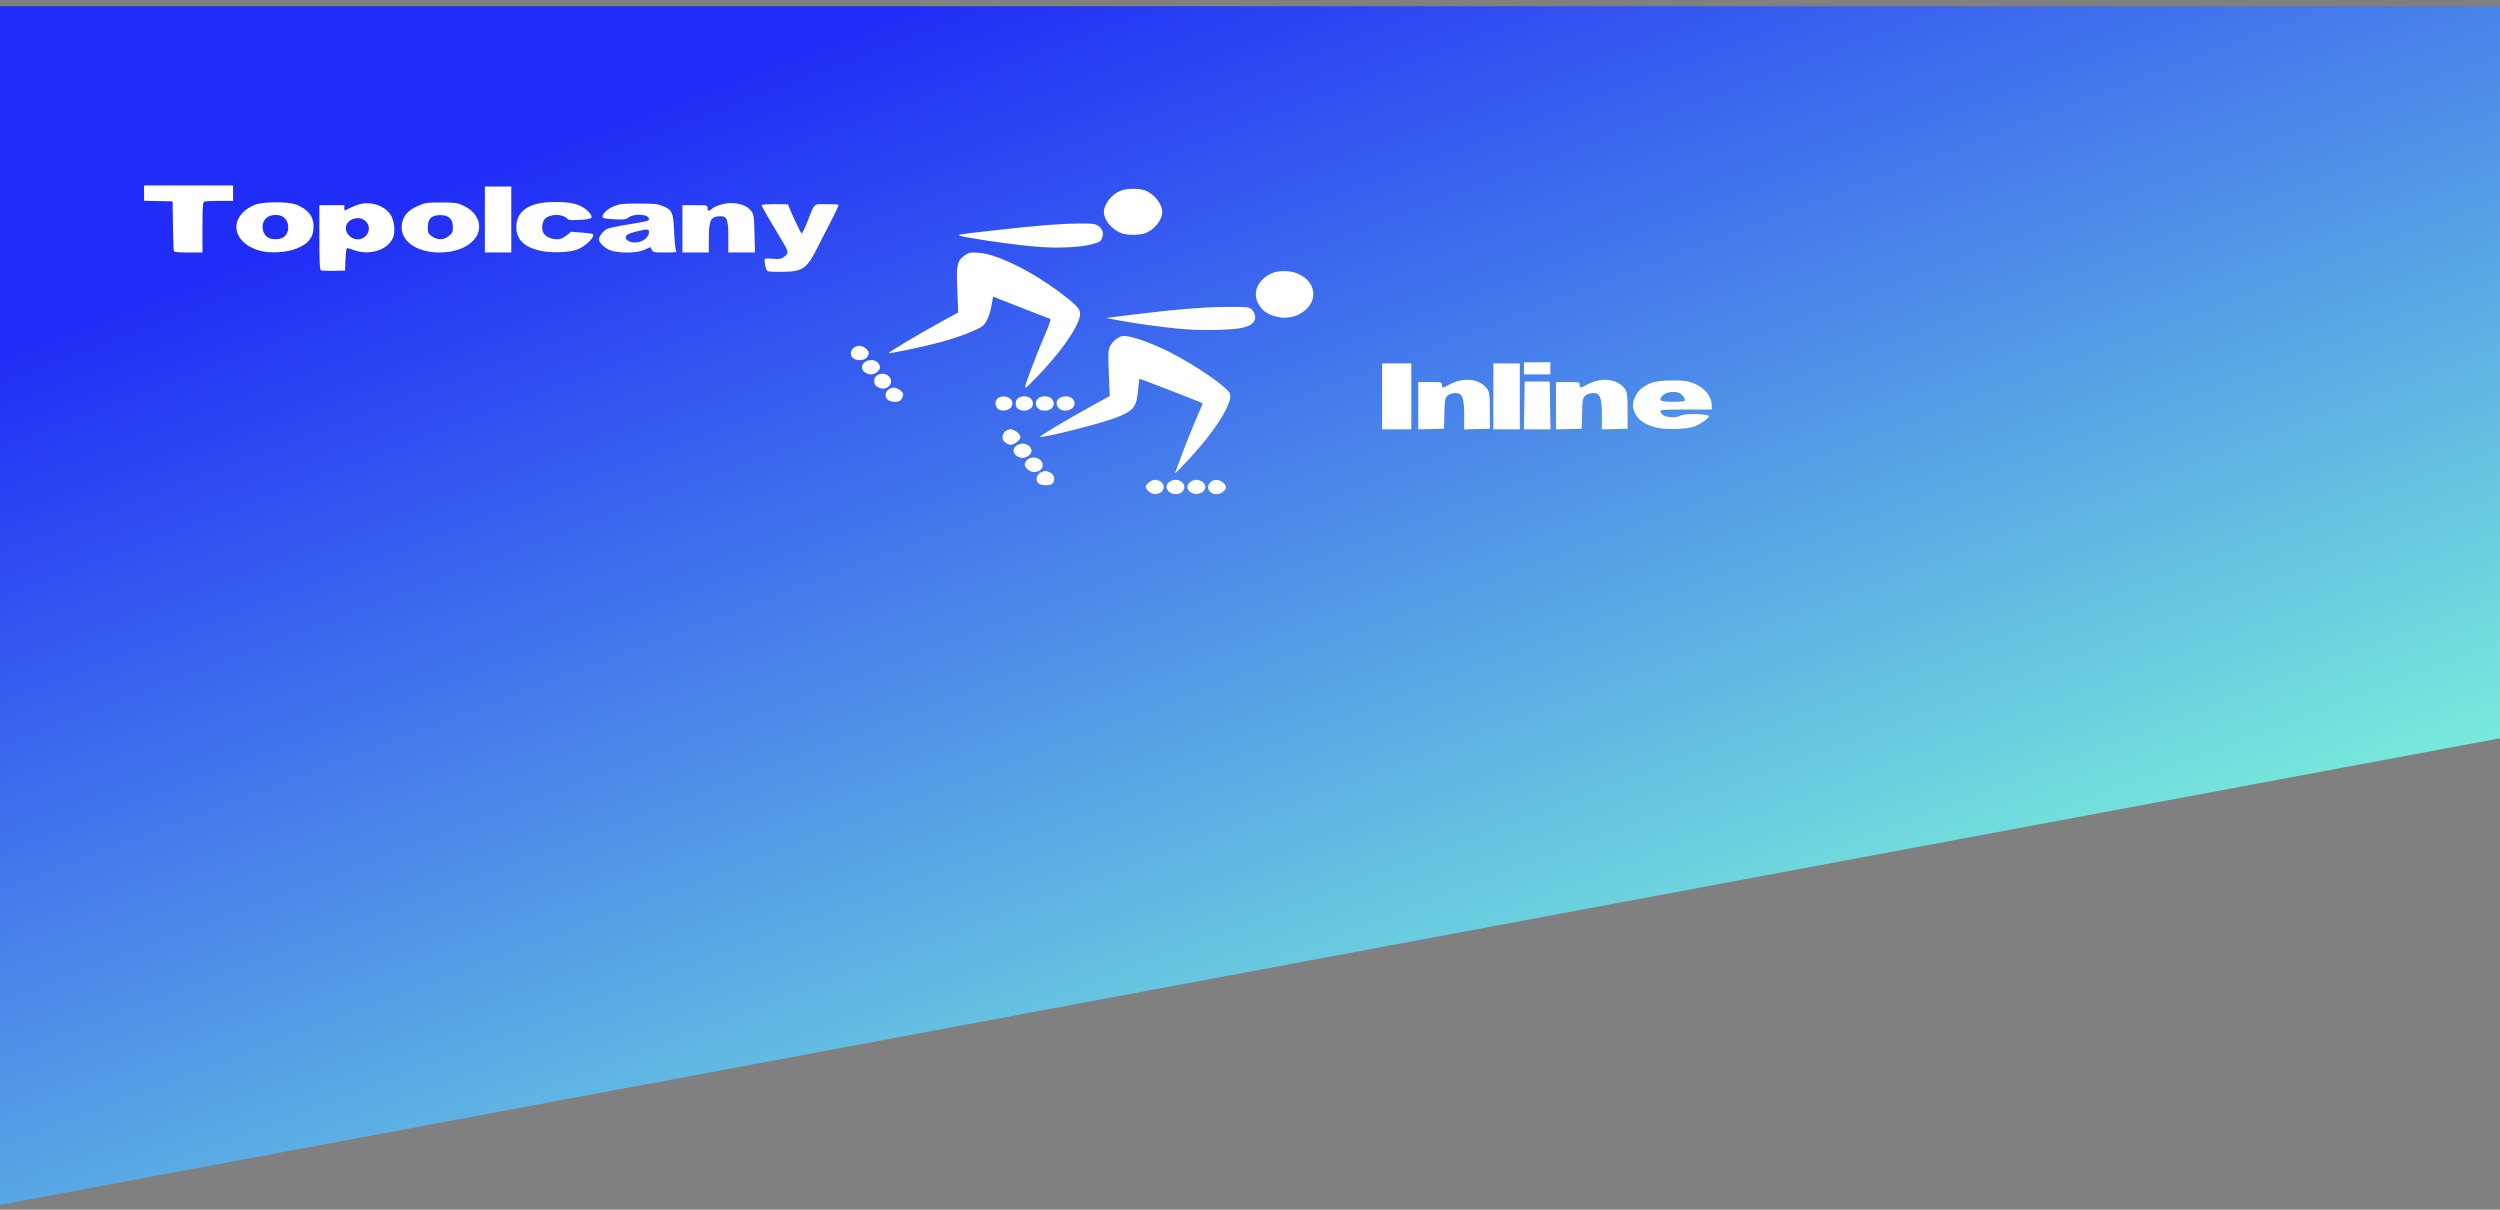 <?xml version="1.0" encoding="UTF-8" standalone="no"?>
<!-- Created with Inkscape (http://www.inkscape.org/) -->

<svg width="100%" viewBox="0 0 310 150"
   version="1.1"
   id="svg5"
   xml:space="preserve"
   inkscape:version="1.2.1 (9c6d41e410, 2022-07-14)"
   sodipodi:docname="logo4.svg"
   xmlns:inkscape="http://www.inkscape.org/namespaces/inkscape"
   xmlns:sodipodi="http://sodipodi.sourceforge.net/DTD/sodipodi-0.dtd"
   xmlns:xlink="http://www.w3.org/1999/xlink"
   xmlns="http://www.w3.org/2000/svg"
   xmlns:svg="http://www.w3.org/2000/svg"><rect x="0" y="0" width="310" height="150" fill="#808080" stroke="none"/><sodipodi:namedview
     id="namedview11"
     pagecolor="#ffffff"
     bordercolor="#000000"
     borderopacity="0.25"
     inkscape:showpageshadow="2"
     inkscape:pageopacity="0.0"
     inkscape:pagecheckerboard="0"
     inkscape:deskcolor="#d1d1d1"
     showgrid="false"
     inkscape:zoom="0.88918678"
     inkscape:cx="80.972864"
     inkscape:cy="-168.69347"
     inkscape:window-width="1920"
     inkscape:window-height="1046"
     inkscape:window-x="-11"
     inkscape:window-y="-11"
     inkscape:window-maximized="1"
     inkscape:current-layer="svg5" /><defs
     id="defs2"><linearGradient
       id="linearGradient9268"><stop
         style="stop-color:#202cf7;stop-opacity:1"
         offset="0"
         id="stop9264" /><stop
         style="stop-color:#7df5d9;stop-opacity:1"
         offset="1"
         id="stop9266" /></linearGradient><linearGradient
       xlink:href="#linearGradient9268"
       id="linearGradient9270"
       x1="40.277"
       y1="41.328"
       x2="90.361"
       y2="139.744"
       gradientUnits="userSpaceOnUse"
       gradientTransform="matrix(1.06,0,0,1,-7.73,-27.669)" /></defs><g
     id="layer1"
     transform="matrix(1.792,0,0,1.415,-3.667,1.27)"><path
       id="rect554"
       style="fill:url(#linearGradient9270);fill-opacity:1;stroke-width:0.273;stroke-dasharray:none"
       d="M -1.051,-0.35 H 210.471 L 210.842,55.337 -1.051,105.421 Z"
       sodipodi:nodetypes="ccccc" /><path
       style="fill:#ffffff;stroke-width:0.096"
       d="m 81.518,42.148 c -0.11,-0.139 -0.199,-0.307 -0.199,-0.372 0,-0.219 0.397,-0.626 0.611,-0.626 0.364,0 0.64,0.265 0.64,0.616 0,0.617 -0.674,0.862 -1.052,0.381 z m 1.437,0.061 c -0.106,-0.106 -0.193,-0.301 -0.193,-0.433 0,-0.132 0.087,-0.327 0.193,-0.433 0.557,-0.557 1.365,0.194 0.909,0.845 -0.191,0.272 -0.647,0.283 -0.909,0.021 z m 1.444,0 c -0.106,-0.106 -0.193,-0.301 -0.193,-0.433 0,-0.132 0.087,-0.327 0.193,-0.433 0.106,-0.106 0.301,-0.193 0.433,-0.193 0.132,0 0.327,0.087 0.433,0.193 0.106,0.106 0.193,0.301 0.193,0.433 0,0.132 -0.087,0.327 -0.193,0.433 -0.106,0.106 -0.301,0.193 -0.433,0.193 -0.132,0 -0.327,-0.087 -0.433,-0.193 z m 1.411,0.016 c -0.377,-0.417 -0.062,-1.122 0.472,-1.058 0.336,0.04 0.664,0.462 0.575,0.741 -0.155,0.489 -0.734,0.664 -1.048,0.317 z m -11.852,-0.725 c -0.259,-0.19 -0.237,-0.719 0.04,-0.943 0.121,-0.098 0.296,-0.178 0.39,-0.178 0.094,0 0.27,0.08 0.39,0.178 0.247,0.2 0.297,0.681 0.095,0.924 -0.153,0.184 -0.675,0.195 -0.916,0.019 z m 9.421,-1.024 c 0.027,-0.079 0.223,-0.751 0.435,-1.492 0.212,-0.741 0.625,-2.054 0.919,-2.917 0.293,-0.863 0.534,-1.591 0.534,-1.618 0,-0.04 -4.292,-2.154 -4.374,-2.154 -0.014,0 -0.052,0.401 -0.086,0.89 -0.11,1.601 -0.31,1.926 -1.556,2.525 -1.094,0.526 -4.702,1.686 -5.243,1.686 -0.148,0 1.95,-1.587 3.787,-2.865 l 1.047,-0.728 -0.069,-1.984 c -0.06,-1.744 -0.049,-2.033 0.094,-2.391 0.188,-0.47 0.636,-0.888 0.952,-0.888 0.555,0 2.009,0.661 3.28,1.492 1.805,1.179 3.923,3.05 4.057,3.583 0.209,0.831 -1.113,3.432 -3.062,6.026 -0.704,0.937 -0.782,1.029 -0.716,0.835 z M 73.144,40.223 c -0.245,-0.312 -0.252,-0.526 -0.025,-0.807 0.364,-0.45 1.077,-0.156 1.077,0.444 0,0.588 -0.688,0.825 -1.052,0.363 z m -0.777,-1.19 c -0.106,-0.106 -0.193,-0.301 -0.193,-0.433 0,-0.132 0.087,-0.327 0.193,-0.433 0.106,-0.106 0.301,-0.193 0.433,-0.193 0.132,0 0.327,0.087 0.433,0.193 0.106,0.106 0.193,0.301 0.193,0.433 0,0.132 -0.087,0.327 -0.193,0.433 -0.106,0.106 -0.301,0.193 -0.433,0.193 -0.132,0 -0.327,-0.087 -0.433,-0.193 z M 71.597,37.878 c -0.379,-0.379 -0.118,-1.155 0.389,-1.155 0.256,0 0.669,0.416 0.669,0.674 0,0.258 -0.413,0.674 -0.669,0.674 -0.108,0 -0.284,-0.087 -0.389,-0.193 z m 26.085,-4.043 v -2.888 h 1.011 1.011 v 2.888 2.888 h -1.011 -1.011 z m 2.503,0.822 v -2.073 h 0.818 c 0.809,0 0.818,0.003 0.818,0.241 0,0.305 0.051,0.3 0.565,-0.048 0.951,-0.644 2.053,-0.477 2.56,0.39 0.167,0.284 0.189,0.511 0.193,1.915 l 0.003,1.592 -0.89,0.028 -0.89,0.028 v -1.249 c 0,-1.215 -0.085,-1.711 -0.319,-1.859 -0.223,-0.142 -0.613,-0.073 -0.817,0.144 -0.188,0.2 -0.209,0.343 -0.233,1.564 l -0.027,1.344 -0.89,0.028 -0.89,0.028 z m 5.198,-0.822 v -2.888 h 0.914 0.914 v 2.888 2.888 h -0.914 -0.914 z m 2.14,0.794 0.026,-2.094 h 0.866 0.866 l 0.026,2.094 0.026,2.094 h -0.918 -0.918 z m 2.192,0.028 V 32.584 h 0.818 c 0.809,0 0.818,0.003 0.818,0.241 0,0.305 0.051,0.3 0.565,-0.048 0.951,-0.644 2.053,-0.477 2.56,0.39 0.167,0.284 0.189,0.511 0.192,1.915 l 0.003,1.592 -0.89,0.028 -0.89,0.028 v -1.249 c 0,-1.215 -0.085,-1.711 -0.319,-1.859 -0.223,-0.142 -0.613,-0.073 -0.817,0.144 -0.188,0.2 -0.209,0.343 -0.233,1.564 l -0.027,1.344 -0.89,0.028 -0.89,0.028 z m 6.88,1.899 c -0.92,-0.33 -1.38,-0.832 -1.539,-1.682 -0.094,-0.503 0.166,-1.309 0.551,-1.703 0.54,-0.553 1.045,-0.725 2.145,-0.728 0.856,-0.003 1.022,0.026 1.496,0.259 0.765,0.376 1.247,1.135 1.247,1.964 v 0.325 h -1.781 c -1.519,0 -1.781,0.021 -1.781,0.144 0,0.079 0.087,0.231 0.193,0.337 0.233,0.233 0.929,0.263 1.209,0.051 0.288,-0.218 1.968,-0.157 1.968,0.071 0,0.16 -0.671,0.74 -1.045,0.902 -0.551,0.239 -2.068,0.273 -2.663,0.06 z m 2.022,-2.333 c 0.098,-0.159 -0.23,-0.671 -0.468,-0.73 -0.435,-0.109 -0.851,-0.005 -1.05,0.263 -0.328,0.441 -0.18,0.561 0.693,0.561 0.422,0 0.793,-0.042 0.825,-0.093 z m -47.533,0.687 c -0.211,-0.234 -0.203,-0.717 0.017,-0.916 0.386,-0.349 1.003,-0.062 1.003,0.466 0,0.537 -0.673,0.833 -1.02,0.45 z m 1.428,0.043 c -0.122,-0.089 -0.182,-0.251 -0.182,-0.493 0,-0.409 0.214,-0.626 0.619,-0.626 0.329,0 0.574,0.274 0.574,0.642 0,0.518 -0.58,0.791 -1.012,0.476 z m 1.354,-0.081 c -0.327,-0.466 -0.065,-1.037 0.476,-1.037 0.228,0 0.371,0.064 0.476,0.214 0.327,0.466 0.065,1.037 -0.476,1.037 -0.228,0 -0.371,-0.064 -0.476,-0.214 z m 1.444,0 c -0.34,-0.485 -0.072,-1.037 0.502,-1.037 0.537,0 0.795,0.671 0.407,1.059 -0.262,0.262 -0.718,0.251 -0.909,-0.021 z M 63.478,34.14 c -0.216,-0.239 -0.201,-0.649 0.033,-0.883 0.26,-0.26 0.537,-0.242 0.832,0.053 0.192,0.192 0.231,0.302 0.18,0.505 -0.036,0.143 -0.11,0.314 -0.165,0.38 -0.151,0.182 -0.697,0.147 -0.88,-0.055 z m 9.858,-2.485 c 0.26,-0.892 0.7,-2.29 0.978,-3.106 0.415,-1.219 0.48,-1.493 0.362,-1.532 -0.079,-0.026 -0.991,-0.469 -2.027,-0.984 L 70.766,25.097 70.646,25.929 c -0.135,0.938 -0.395,1.609 -0.708,1.835 -0.674,0.484 -1.942,1.053 -3.298,1.479 -1.207,0.379 -3.046,0.858 -3.097,0.806 -0.057,-0.057 2.206,-1.767 3.713,-2.806 l 1.097,-0.757 -0.066,-1.994 c -0.074,-2.239 -0.015,-2.561 0.55,-3.037 0.271,-0.228 0.355,-0.247 0.903,-0.203 1.355,0.109 3.873,1.712 6.012,3.828 1.083,1.071 1.179,1.305 0.903,2.2 -0.347,1.124 -1.461,3.022 -2.824,4.809 -1.028,1.348 -1.016,1.359 -0.494,-0.433 z m -10.574,1.356 c -0.314,-0.22 -0.301,-0.847 0.022,-1.059 0.423,-0.277 0.919,0.039 0.919,0.585 0,0.335 -0.267,0.624 -0.578,0.624 -0.082,0 -0.246,-0.067 -0.364,-0.15 z m -0.888,-1.294 c -0.397,-0.397 -0.1,-1.059 0.476,-1.059 0.319,0 0.583,0.293 0.583,0.647 0,0.29 -0.325,0.604 -0.626,0.604 -0.132,0 -0.327,-0.087 -0.433,-0.193 z m 45.624,-0.337 v -0.529 h 0.914 0.914 v 0.529 0.529 h -0.914 -0.914 z M 61.072,30.483 c -0.344,-0.381 -0.054,-1.075 0.45,-1.075 0.268,0 0.642,0.37 0.642,0.635 0,0.104 -0.067,0.285 -0.15,0.403 -0.189,0.27 -0.713,0.291 -0.942,0.038 z M 83.725,27.922 C 82.43,27.771 80.665,27.463 79.441,27.173 l -0.866,-0.205 1.396,-0.222 c 3.137,-0.5 5.324,-0.736 6.903,-0.746 1.465,-0.009 1.573,0.003 1.764,0.193 0.112,0.111 0.226,0.371 0.253,0.578 0.069,0.515 -0.208,0.852 -0.864,1.053 -0.688,0.211 -2.905,0.262 -4.302,0.099 z m 6.688,-1.056 c -0.57,-0.178 -0.891,-0.421 -1.157,-0.874 -0.485,-0.827 -0.398,-1.787 0.225,-2.477 0.433,-0.48 0.821,-0.654 1.463,-0.654 0.912,0 1.709,0.643 1.928,1.555 0.353,1.471 -1.067,2.886 -2.46,2.45 z M 55.27,22.897 c -0.16,-0.036 -0.217,-0.142 -0.265,-0.487 -0.098,-0.718 -0.121,-0.691 0.509,-0.634 0.523,0.047 0.59,0.031 0.827,-0.206 0.323,-0.323 0.317,-0.347 -0.492,-2.042 -0.783,-1.64 -1.097,-2.343 -1.097,-2.453 0,-0.046 0.411,-0.084 0.914,-0.084 0.503,0 0.914,0.012 0.914,0.027 0,0.148 0.868,2.524 0.929,2.543 0.045,0.014 0.231,-0.461 0.413,-1.056 0.507,-1.653 0.388,-1.514 1.304,-1.514 0.433,0 0.811,0.024 0.841,0.054 0.03,0.03 -0.226,0.734 -0.568,1.564 -0.342,0.83 -0.75,1.835 -0.906,2.232 -0.7,1.779 -0.997,2.048 -2.295,2.081 -0.453,0.012 -0.916,5.83e-4 -1.028,-0.024 z m -31.006,-0.097 c -0.092,-0.039 -0.12,-0.708 -0.12,-2.882 v -2.831 h 0.866 0.866 v 0.252 c 0,0.245 0.006,0.248 0.217,0.093 0.119,-0.088 0.407,-0.249 0.64,-0.359 0.824,-0.389 1.847,-0.036 2.317,0.799 0.271,0.482 0.372,1.52 0.199,2.043 -0.359,1.087 -1.606,1.606 -2.685,1.116 -0.231,-0.105 -0.457,-0.19 -0.502,-0.19 -0.045,0 -0.095,0.444 -0.11,0.987 l -0.027,0.987 -0.77,0.018 c -0.424,0.01 -0.824,-0.004 -0.89,-0.032 z m 3.027,-2.946 c 0.66,-0.727 0.063,-1.919 -0.787,-1.573 -0.563,0.229 -0.707,0.988 -0.282,1.493 0.312,0.371 0.774,0.405 1.069,0.08 z M 14.083,21.106 c -0.025,-0.066 -0.056,-1.073 -0.069,-2.238 l -0.025,-2.118 -0.987,-0.027 -0.987,-0.027 v -0.67 -0.67 h 3.08 3.08 v 0.674 0.674 h -0.907 c -0.499,0 -0.975,0.026 -1.059,0.058 -0.133,0.051 -0.152,0.341 -0.152,2.262 v 2.204 h -0.966 c -0.685,0 -0.979,-0.035 -1.01,-0.12 z m 5.897,-0.046 c -1.949,-0.723 -2.131,-3.032 -0.317,-4.004 0.542,-0.29 2.312,-0.306 2.875,-0.026 0.871,0.433 1.254,1.102 1.201,2.099 -0.045,0.849 -0.379,1.35 -1.168,1.753 -0.714,0.365 -1.873,0.445 -2.592,0.178 z m 1.633,-1.133 c 0.453,-0.317 0.514,-1.217 0.116,-1.722 -0.272,-0.346 -0.917,-0.356 -1.233,-0.019 -0.421,0.448 -0.353,1.413 0.122,1.746 0.259,0.182 0.733,0.18 0.995,-0.004 z m 9.868,1.158 c -1.125,-0.351 -1.741,-1.235 -1.628,-2.333 0.074,-0.719 0.435,-1.236 1.129,-1.617 0.495,-0.271 0.59,-0.289 1.585,-0.289 0.951,0 1.102,0.025 1.487,0.241 1.297,0.728 1.54,2.363 0.5,3.371 -0.728,0.706 -1.994,0.964 -3.073,0.627 z m 1.622,-1.295 c 0.242,-0.242 0.281,-0.355 0.281,-0.804 0,-0.694 -0.284,-1.032 -0.866,-1.032 -0.608,0 -0.867,0.312 -0.867,1.046 0,0.522 0.026,0.596 0.296,0.823 0.401,0.338 0.796,0.327 1.155,-0.032 z m 2.495,-1.451 v -2.888 h 0.914 0.914 v 2.888 2.888 h -0.914 -0.914 z m 3.687,2.694 c -1.015,-0.332 -1.505,-0.988 -1.512,-2.02 -0.008,-1.33 0.795,-2.106 2.269,-2.194 1.475,-0.088 2.264,0.169 2.765,0.901 0.332,0.485 0.238,0.581 -0.632,0.649 -0.675,0.052 -0.77,0.039 -0.899,-0.13 -0.306,-0.398 -1.125,-0.4 -1.483,-0.005 -0.226,0.25 -0.303,0.896 -0.151,1.263 0.142,0.342 0.533,0.575 0.966,0.575 0.217,0 0.397,-0.094 0.632,-0.329 l 0.329,-0.329 0.716,0.068 c 0.394,0.038 0.744,0.096 0.777,0.129 0.202,0.202 -0.453,1.039 -1.055,1.347 -0.585,0.299 -1.926,0.336 -2.723,0.075 z m 5.002,0.004 c -0.388,-0.176 -0.795,-0.662 -0.796,-0.951 -7.37e-4,-0.279 0.328,-0.8 0.591,-0.936 0.152,-0.079 0.785,-0.247 1.407,-0.374 1.314,-0.268 1.467,-0.319 1.467,-0.484 0,-0.414 -1.002,-0.516 -1.4,-0.142 -0.198,0.186 -0.307,0.206 -0.949,0.174 -0.399,-0.02 -0.769,-0.081 -0.823,-0.135 -0.183,-0.183 0.223,-0.746 0.726,-1.005 0.428,-0.22 0.573,-0.241 1.721,-0.241 1.063,0 1.311,0.029 1.633,0.193 0.702,0.357 0.769,0.539 0.829,2.244 0.029,0.83 0.088,1.585 0.131,1.678 0.07,0.153 0.003,0.168 -0.753,0.168 -0.794,0 -0.835,-0.01 -0.921,-0.237 l -0.09,-0.237 -0.413,0.236 c -0.542,0.31 -1.731,0.335 -2.36,0.049 z m 2.122,-0.785 c 0.317,-0.162 0.543,-0.487 0.545,-0.783 0.003,-0.32 -0.07,-0.325 -0.896,-0.07 -0.449,0.139 -0.648,0.251 -0.693,0.392 -0.138,0.436 0.522,0.728 1.044,0.461 z m 2.857,-1.096 v -2.069 h 0.866 c 0.86,0 0.866,0.002 0.866,0.241 0,0.278 0.113,0.309 0.301,0.081 0.21,-0.253 0.866,-0.51 1.309,-0.512 0.608,-0.003 1.141,0.248 1.396,0.657 0.201,0.323 0.221,0.484 0.25,2.012 l 0.032,1.66 h -0.922 -0.922 v -1.374 c 0,-1.501 -0.088,-1.802 -0.527,-1.802 -0.683,0 -0.821,0.321 -0.821,1.92 v 1.256 h -0.914 -0.914 z m 24.642,1.583 c -1.134,-0.108 -3.488,-0.504 -4.766,-0.801 -1.137,-0.264 -1.222,-0.23 1.588,-0.633 2.997,-0.43 4.551,-0.593 5.841,-0.612 1.054,-0.016 1.2,0.003 1.442,0.183 0.32,0.239 0.428,0.66 0.283,1.108 -0.094,0.289 -0.176,0.35 -0.733,0.536 -0.758,0.253 -2.311,0.346 -3.654,0.218 z m 5.726,-1.204 c -0.68,-0.352 -1.203,-1.158 -1.203,-1.852 0,-0.704 0.554,-1.581 1.19,-1.883 0.403,-0.191 1.206,-0.204 1.634,-0.025 0.613,0.256 1.219,1.203 1.218,1.901 -0.002,0.717 -0.584,1.613 -1.224,1.88 -0.416,0.174 -1.26,0.163 -1.615,-0.021 z"
       id="path189" /></g></svg>
